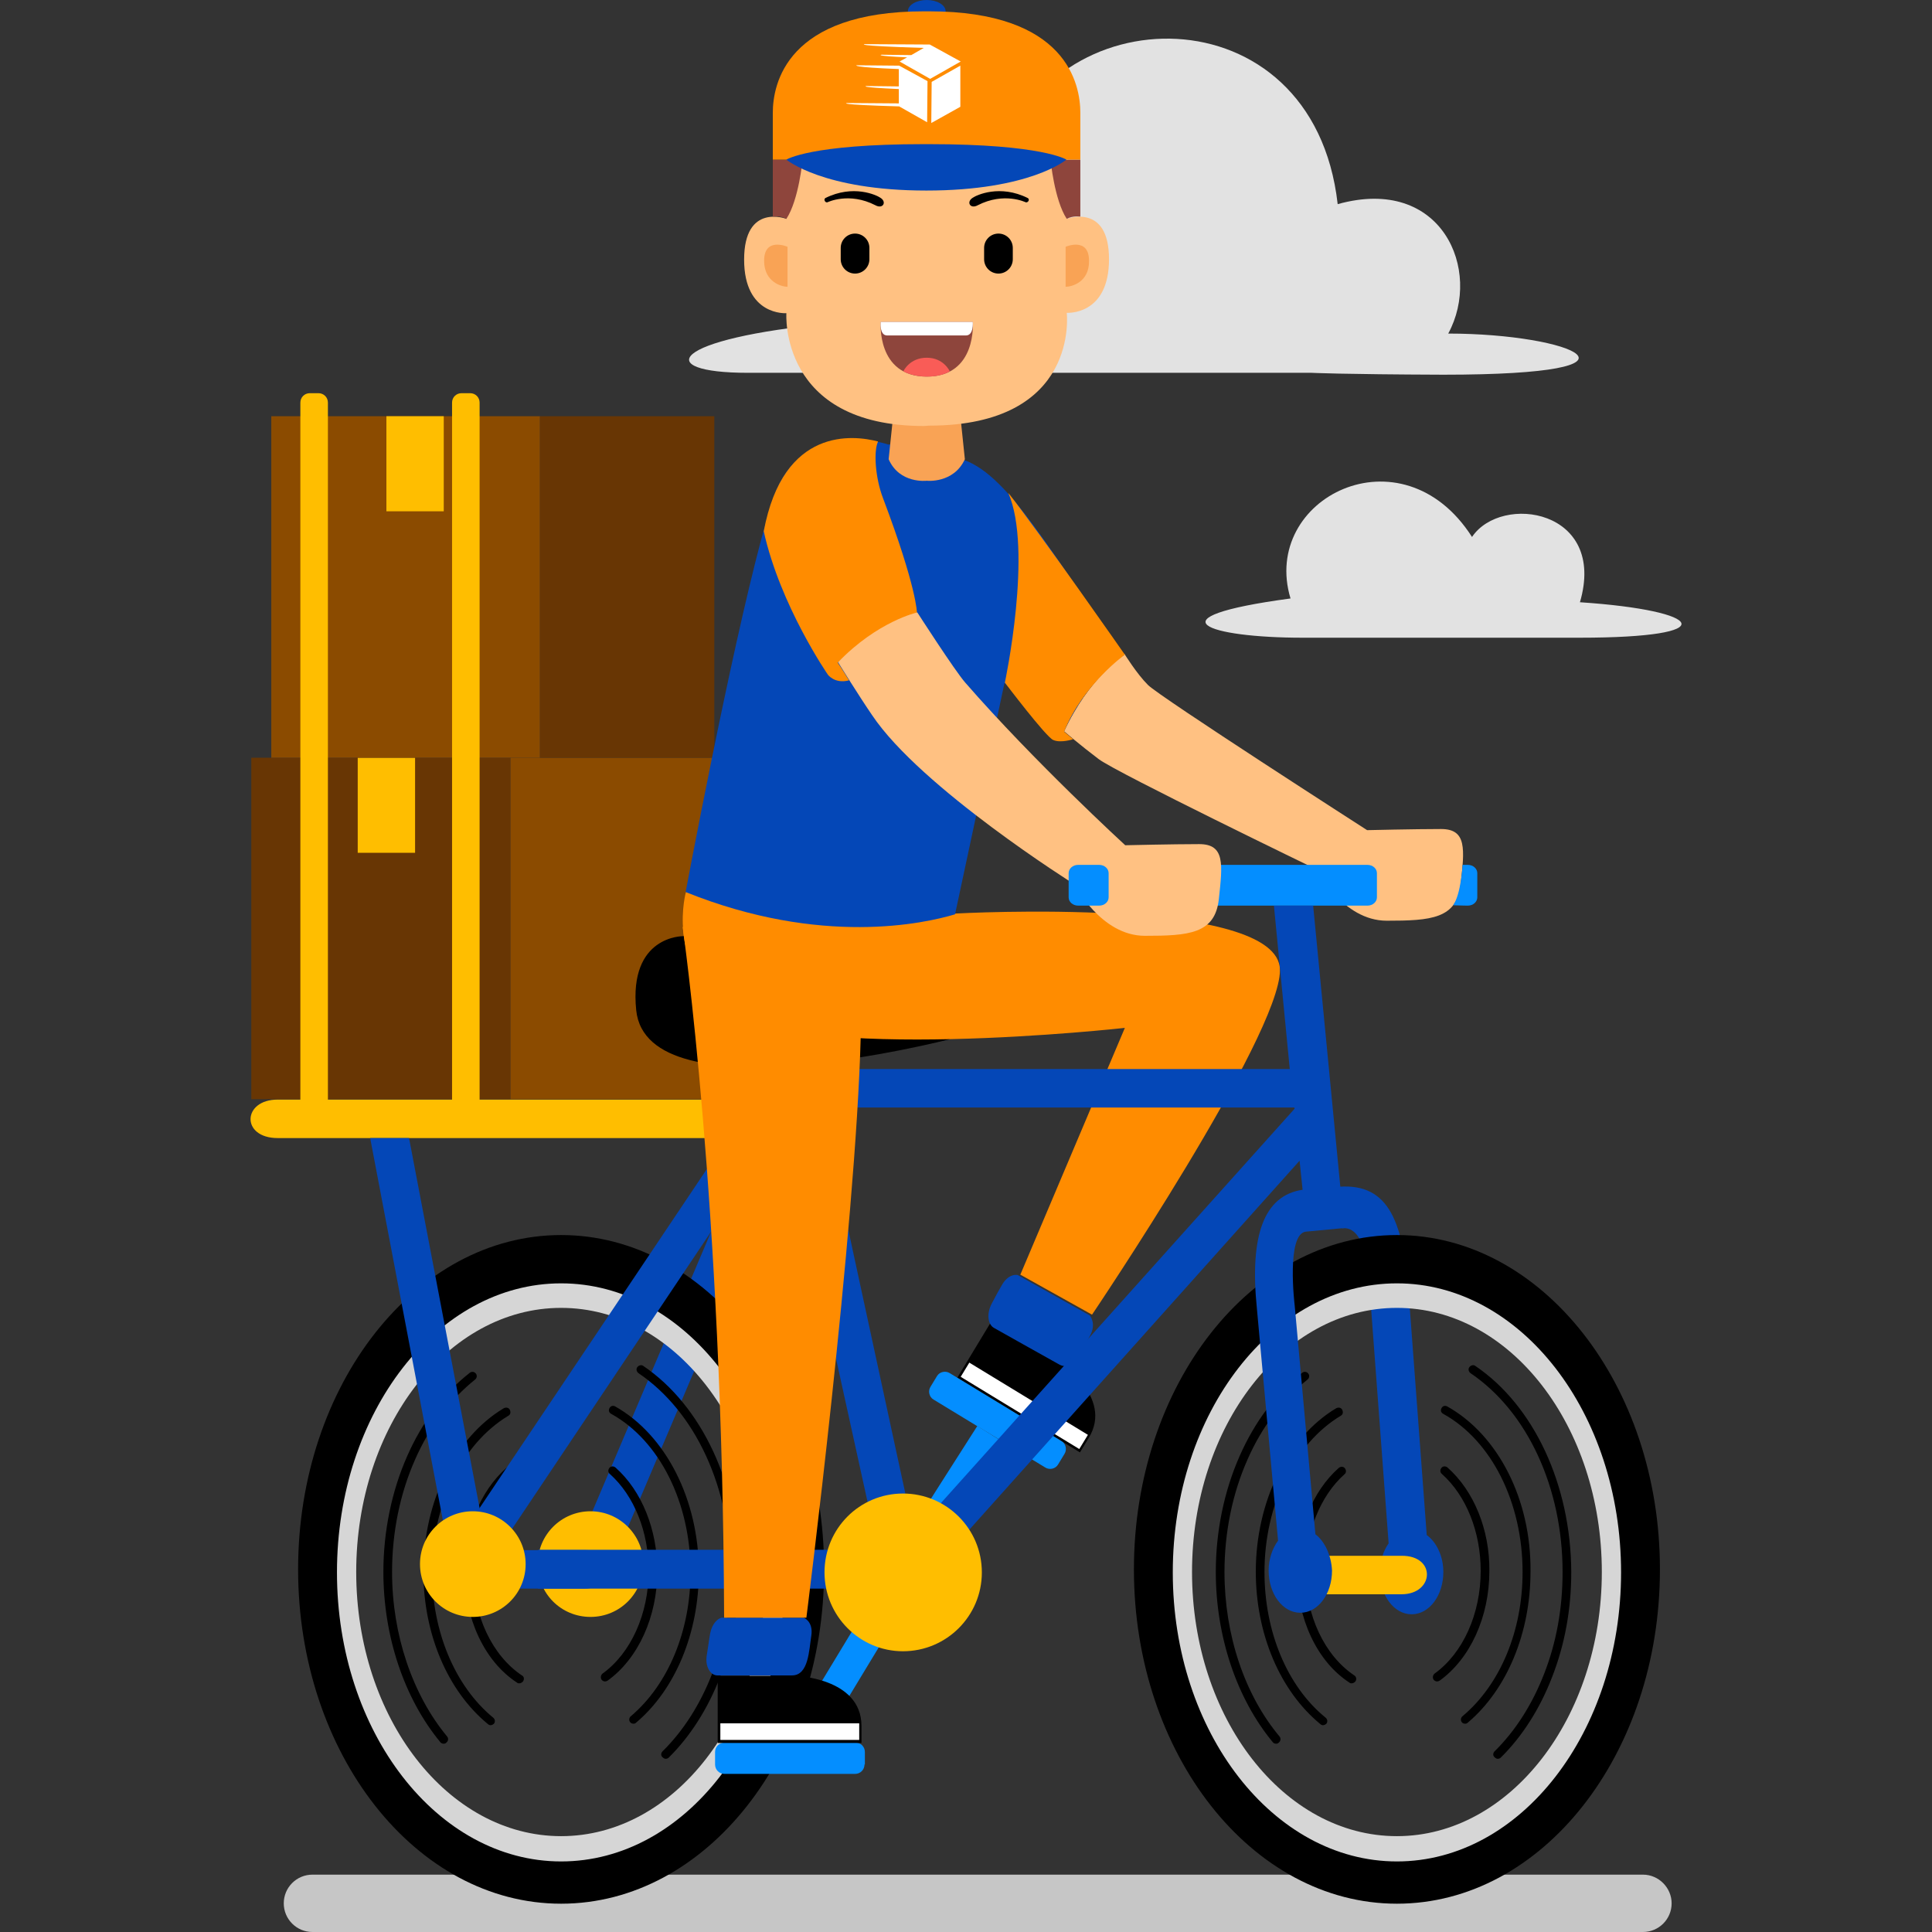 <svg xmlns="http://www.w3.org/2000/svg" version="1.1" xmlns:xlink="http://www.w3.org/1999/xlink" width="512" height="512" x="0" y="0" viewBox="0 0 512 512" style="enable-background:new 0 0 512 512" xml:space="preserve"><rect x="0" y="0" width="512" height="512" fill="#333333" stroke="none"/><g><path fill="#E2E2E2" d="M347.6 98.8H198.2c-25.5 0-20.8-9.1 22.2-13.1-12.2-35.5 13.3-56.2 44.7-42.3 12.1-45 82.9-46.8 89.4 10.7 27.6-7.7 38.4 17.5 29.3 34.3 32.8 0 58.3 10.9-1.3 10.9-27.2-.1-34.9-.5-34.9-.5z" opacity="1" data-original="#e2e2e2"></path><path fill="#C6C6C6" d="M443 504.4c0 4.2-3.4 7.6-7.6 7.6H82.8c-4.2 0-7.6-3.4-7.6-7.6 0-4.2 3.4-7.6 7.6-7.6h352.6c4.2 0 7.6 3.5 7.6 7.6z" opacity="1" data-original="#c6c6c6"></path><path fill="#0447B7" d="m378.1 406.8-4.7-62.9c-1.4-19.8-5.1-30.4-18.6-29.4-4 .3-.6 11.2 1 11 7.7-.8 7.4 19.2 7.4 19.2L368 409c-1.4 2-2.3 4.7-2.3 7.6 0 6.2 3.7 11.2 8.4 11.2s8.4-5 8.4-11.2c0-4.2-1.8-7.9-4.4-9.8zM215.4 289.3 160 419.8l-9.2-4.7 55.4-130.5z" opacity="1" data-original="#0447b7"></path><path fill="#FFBE00" d="M170.5 414.5c0 7.7-6.2 14-14 14s-14-6.2-14-14c0-7.7 6.2-14 14-14 7.7 0 14 6.3 14 14z" opacity="1" data-original="#ffbe00"></path><path fill="#0447B7" d="M154.9 421h-29.7v-10.2h29.7c9.4-.1 8.7 10.2 0 10.2z" opacity="1" data-original="#0447b7"></path><path fill="#FFBE00" d="M371.4 422.5h-29.7v-10.2h29.7c9.3-.1 8.7 10.2 0 10.2z" opacity="1" data-original="#ffbe00"></path><path fill="#683604" d="M66.6 200.8h68.7v90.5H66.6z" opacity="1" data-original="#683604"></path><path fill="#8B4B00" d="M135.3 200.8h54v90.5h-54z" opacity="1" data-original="#8b4b00"></path><path fill="#FFBE00" d="M94.8 200.8H110V226H94.8z" opacity="1" data-original="#ffbe00"></path><path fill="#8B4B00" d="M71.9 110.3h71.2v90.5H71.9z" opacity="1" data-original="#8b4b00"></path><path fill="#683604" d="M143.1 110.3h46.2v90.5h-46.2z" opacity="1" data-original="#683604"></path><path fill="#FFBE00" d="M102.4 110.3h15.2v25.2h-15.2z" opacity="1" data-original="#ffbe00"></path><path fill="#FFC182" d="M282 193.8s4.3 3.7 9.2 7.4c5 3.7 57.7 29.2 57.7 29.2s6.9 13.6 18.6 13.6 18.6-.5 19.6-9.7 1.7-14.6-5.2-14.6-19.6.3-19.6.3-55.1-35.4-58.1-38.5c-3-3-6.2-8.2-6.2-8.2s-9.7 6.7-16 20.5z" opacity="1" data-original="#ffc182"></path><path fill="#048EFF" d="M364.9 237.8c0 1.2-1.1 2.2-2.5 2.2h-61.9c-1.4 0-2.5-1-2.5-2.2v-6.4c0-1.2 1.1-2.2 2.5-2.2h61.9c1.4 0 2.5 1 2.5 2.2z" opacity="1" data-original="#048eff"></path><path d="M251.7 275.4s-80.2 20.8-83.1-7.7c-2-19.8 12.4-19.6 12.4-19.6s66.6-3.9 70.7 27.3zM280.2 360.5s15.1 9.6 8.3 20.6c-2.1 3.5-2.3 3.8-2.3 3.8l-32.5-19.8s5.8-9.6 9.2-15.2c9.8 6 17.3 10.6 17.3 10.6z" fill="#000000" opacity="1" data-original="#000000"></path><path fill="#FFFFFF" d="m254.594 364.87 2.288-3.758 31.428 19.136-2.288 3.758z" opacity="1" data-original="#ffffff"></path><path fill="#FF8C00" d="M181.8 236.3s-5.3 18.5 10.3 30.8c19 15 106 5.3 106 5.3l-27.7 65.4 19 10.6s49.8-73.8 49.8-91.3c0-19.8-86-15-86-15s-29.9 9.7-71.4-5.8z" opacity="1" data-original="#ff8c00"></path><path fill="#048EFF" d="M280.4 388.1c-.7 1.2-2.3 1.5-3.4.8l-29.6-18c-1.2-.7-1.5-2.3-.8-3.4l1.7-2.8c.7-1.2 2.3-1.5 3.4-.8l29.6 18c1.2.7 1.5 2.3.8 3.4z" opacity="1" data-original="#048eff"></path><path fill="#048EFF" d="M243.7 417.6c-3.8 5.5-10.1.8-7-4.5 3.1-5.2 22.3-35.2 22.3-35.2l7.2 4.5s-18.7 29.8-22.5 35.2z" opacity="1" data-original="#048eff"></path><path fill="#0447B7" d="M288.8 348.6s1.9 2.2 0 5.5-4.4 9.6-8.1 7.5c-3.8-2.1-15.7-8.8-17.3-9.7s-2-3.7-.6-6.4 2-3.7 2.8-5.1 2.3-2.8 4.1-2.5c7.5 4.2 19.1 10.7 19.1 10.7z" opacity="1" data-original="#0447b7"></path><path fill="#D6D6D6" d="M148.7 337c-34.1 0-61.7 35.6-61.7 79.6s27.6 79.6 61.7 79.6 61.7-35.6 61.7-79.6c.1-43.9-27.6-79.6-61.7-79.6zm0 149.6c-30 0-54.3-31.3-54.3-70s24.3-70 54.3-70 54.3 31.3 54.3 70-24.3 70-54.3 70z" opacity="1" data-original="#d6d6d6"></path><path d="M148.7 327.3c-38.5 0-69.7 39.7-69.7 88.6s31.2 88.6 69.7 88.6 69.7-39.6 69.7-88.6c0-48.9-31.2-88.6-69.7-88.6zm0 166c-32.8 0-59.4-34.3-59.4-76.6s26.6-76.6 59.4-76.6 59.4 34.3 59.4 76.6-26.5 76.6-59.4 76.6z" fill="#000000" opacity="1" data-original="#000000"></path><path fill="#FFBE00" d="M199.2 301.6H73.6c-9.8 0-9.4-10.2 0-10.2h125.6z" opacity="1" data-original="#ffbe00"></path><path fill="#0447B7" d="M235.4 117.8s-23.2-8-30.7 14.9c-7.4 22.9-19.2 83.6-23 103.7 36 14.5 63.4 8.3 71.4 5.9l13.1-61.3 15 14.4s6.8-15.9 16.7-21.8c-19.1-26.4-30.2-47.3-42.4-51.7-12-4.5-20.1-4.1-20.1-4.1z" opacity="1" data-original="#0447b7"></path><path fill="#F9A355" d="M254.7 112.1s.5 4.7 1 9.6c-3 6.5-10.1 5.7-10.1 5.7s-7.2.9-10.1-5.7c.5-4.9 1-9.6 1-9.6z" opacity="1" data-original="#f9a355"></path><path fill="#0447B7" d="M250.6 3c0 1.7-2.3 3-5 3s-5-1.3-5-3 2.3-3 5-3 5 1.3 5 3z" opacity="1" data-original="#0447b7"></path><path fill="#FFC182" d="M246.2 112.8c40.1 0 36.5-29.9 36.5-29.9s11.2.8 11.2-14.2S282.7 58 282.7 58V43.1s.3-14.3-36.5-14.3h-1.3c-36.8 0-36.5 14.3-36.5 14.3V58s-11.2-4.3-11.2 10.8c0 15 11.2 14.2 11.2 14.2s-2 29.9 36.5 29.9z" opacity="1" data-original="#ffc182"></path><path fill="#8E453C" d="M204.8 42.3v15.1s2-.3 3.6.6c3.3-5 4.3-15.7 4.3-15.7z" opacity="1" data-original="#8e453c"></path><path d="M230.4 68.7c0 2.1-1.7 3.8-3.8 3.8-2.1 0-3.8-1.7-3.8-3.8v-3c0-2.1 1.7-3.8 3.8-3.8 2.1 0 3.8 1.7 3.8 3.8zM219.3 53.6s5.7-2.8 12.7.8c2 1.1 3.1-.9 1.3-2-1-.7-7.2-3.6-14.6.1-.5.4 0 1.3.6 1.1z" fill="#000000" opacity="1" data-original="#000000"></path><path fill="#8E453C" d="M286.3 42.3v15.1s-2-.3-3.6.6c-3.3-5-4.3-15.7-4.3-15.7z" opacity="1" data-original="#8e453c"></path><path d="M260.8 68.7c0 2.1 1.7 3.8 3.8 3.8 2.1 0 3.8-1.7 3.8-3.8v-3c0-2.1-1.7-3.8-3.8-3.8-2.1 0-3.8 1.7-3.8 3.8zM271.8 53.6s-5.7-2.8-12.7.8c-2 1.1-3.1-.9-1.3-2 1-.7 7.2-3.6 14.6.1.6.4 0 1.3-.6 1.1z" fill="#000000" opacity="1" data-original="#000000"></path><path fill="#FF8C00" d="M246.2 3c36.5 0 40.1 19.3 40.1 26.9v12.4h-81.5V29.9c0-7.6 3.6-26.9 40.1-26.9z" opacity="1" data-original="#ff8c00"></path><path fill="#0447B7" d="M246.2 38.2c30.1 0 36.4 4.1 36.4 4.1s-9.6 8.2-37.1 8.2c-27.4 0-37.1-8.2-37.1-8.2s6.3-4.1 36.4-4.1z" opacity="1" data-original="#0447b7"></path><g fill="#F9A355"><path d="M208.7 76V65.4s-6.2-2.7-6.2 3.7c0 5.7 4.7 6.9 6.2 6.9zM282.4 76V65.4s6.2-2.7 6.2 3.7c.1 5.7-4.6 6.9-6.2 6.9z" fill="#F9A355" opacity="1" data-original="#f9a355"></path></g><path fill="#8E453C" d="M257.8 85.3h-24.4s-1.2 14.5 12.2 14.5 12.2-14.5 12.2-14.5z" opacity="1" data-original="#8e453c"></path><path fill="#FFFFFF" d="M257.8 85.3s.3 3.6-1.8 3.6h-20.9c-2.1 0-1.7-3.6-1.7-3.6z" opacity="1" data-original="#ffffff"></path><path fill="#F95C57" d="M239.4 98.4s2.2 1.4 6.3 1.4 6-1.4 6-1.4-1.6-3.6-6.1-3.6c-4.6 0-6.2 3.6-6.2 3.6z" opacity="1" data-original="#f95c57"></path><path fill="#FF8C00" d="M243 162.4s0-6.6-9-30.4c-2.1-5.5-2.5-12.6-1.3-15-6.5-1.7-25.1-4-30.3 23.8 4.4 19.8 17 38 17 38s1.8 2.5 5.6 1.5c-1.9-3.1-3-4.7-3-4.7s11.3-9.7 21-13.2zM266.3 180.9s7.5-35.2.9-50.3c8.5 10.8 30.9 42.9 30.9 42.9s-11.1 7.9-16.1 20.4l2.4 2s-3.3 1.1-5.3.2-12.8-15.2-12.8-15.2z" opacity="1" data-original="#ff8c00"></path><path fill="#D6D6D6" d="M370.2 337c-34.1 0-61.7 35.6-61.7 79.6s27.6 79.6 61.7 79.6 61.7-35.6 61.7-79.6c0-43.9-27.6-79.6-61.7-79.6zm0 149.6c-30 0-54.3-31.3-54.3-70s24.3-70 54.3-70 54.3 31.3 54.3 70-24.4 70-54.3 70z" opacity="1" data-original="#d6d6d6"></path><path d="M370.2 327.3c-38.5 0-69.7 39.7-69.7 88.6s31.2 88.6 69.7 88.6 69.7-39.6 69.7-88.6c0-48.9-31.3-88.6-69.7-88.6zm0 166c-32.8 0-59.4-34.3-59.4-76.6s26.6-76.6 59.4-76.6 59.4 34.3 59.4 76.6-26.6 76.6-59.4 76.6z" fill="#000000" opacity="1" data-original="#000000"></path><path fill="#FFC182" d="M222.1 175.5s5.5 8.9 9 14c12.9 19.3 53.7 44.9 53.7 44.9s6.9 13.6 18.6 13.6c11.6 0 18.6-.5 19.6-9.7s1.7-14.6-5.2-14.6-19.6.3-19.6.3-24.2-22.2-42.4-43.1c-2.8-3.2-12.7-18.6-12.7-18.6s-10.5 2.3-21 13.2z" opacity="1" data-original="#ffc182"></path><path fill="#048EFF" d="m212.7 469.9-7-4.4 31.9-52.7 7 4.4z" opacity="1" data-original="#048eff"></path><path fill="#048EFF" d="M293.8 237.8c0 1.2-1.1 2.2-2.5 2.2h-5.6c-1.4 0-2.5-1-2.5-2.2v-6.4c0-1.2 1.1-2.2 2.5-2.2h5.6c1.4 0 2.5 1 2.5 2.2z" opacity="1" data-original="#048eff"></path><path fill="#FFBE00" d="M86.9 292.2c0 1.4-1.1 2.5-2.5 2.5h-2.3c-1.4 0-2.5-1.1-2.5-2.5V106.7c0-1.4 1.1-2.5 2.5-2.5h2.3c1.4 0 2.5 1.1 2.5 2.5zM127.1 292.2c0 1.4-1.1 2.5-2.5 2.5h-2.3c-1.4 0-2.5-1.1-2.5-2.5V106.7c0-1.4 1.1-2.5 2.5-2.5h2.3c1.4 0 2.5 1.1 2.5 2.5z" opacity="1" data-original="#ffbe00"></path><path d="M391 362c-.5-.4-1.2-.2-1.6.3s-.2 1.2.3 1.6c15.1 10.2 24.4 30.4 24.4 52.7 0 9.5-1.6 18.6-4.9 27-3.1 8-7.6 15.1-13.1 20.5-.5.5-.5 1.2 0 1.6.2.2.5.4.8.4s.6-.1.8-.3c5.7-5.6 10.4-13 13.6-21.3 3.4-8.7 5.1-18 5.1-27.9-.1-23-9.8-44-25.4-54.6zM324.5 416.6c0-10.5 2.1-20.8 6.1-29.8 3.8-8.7 9.4-16 15.9-21.2.5-.4.6-1.1.2-1.6s-1.1-.6-1.6-.2c-6.9 5.4-12.6 13-16.6 22.1-4.1 9.3-6.3 19.9-6.3 30.7 0 17 5.5 33.5 15.1 45.1.2.3.6.4.9.4s.5-.1.7-.3c.5-.4.6-1.1.2-1.6-9.3-11.1-14.6-27-14.6-43.6z" fill="#000000" opacity="1" data-original="#000000"></path><path d="M335.1 416.6c0-17.8 7.9-34 20.2-41.4.6-.3.7-1 .4-1.6s-1-.7-1.6-.4c-12.9 7.7-21.3 24.7-21.3 43.3 0 16.5 6.4 31.6 17.1 40.4.2.2.5.3.7.3.3 0 .7-.2.9-.4.4-.5.3-1.2-.2-1.6-10.2-8.3-16.2-22.8-16.2-38.6zM383.5 372.7c-.6-.3-1.2-.1-1.5.5s-.1 1.2.5 1.5c12.8 7.1 21 23.5 21 41.9 0 15.6-5.9 29.8-15.9 38.2-.5.4-.6 1.1-.2 1.6.2.3.6.4.9.4s.5-.1.7-.3c10.4-8.8 16.6-23.8 16.6-40 .2-19-8.5-36.2-22.1-43.8z" fill="#000000" opacity="1" data-original="#000000"></path><path d="M358.9 444c-7.9-5.3-12.9-15.9-12.9-27.6 0-10.3 3.9-20 10.3-25.7.5-.4.5-1.1.1-1.6s-1.1-.5-1.6-.1c-7 6.2-11.1 16.4-11.1 27.4 0 12.5 5.3 23.9 13.9 29.5.2.2.4.2.6.2.4 0 .7-.2 1-.5.4-.6.2-1.3-.3-1.6zM383.6 388.9c-.5-.4-1.2-.4-1.6.1s-.4 1.2.1 1.6c6.5 5.8 10.3 15.4 10.3 25.7 0 11.4-4.7 21.8-12.2 27.2-.5.4-.6 1.1-.3 1.6.2.3.6.5.9.5s.5-.1.7-.2c8.1-5.8 13.2-16.9 13.2-29.1.1-10.9-4.1-21.2-11.1-27.4zM103.9 416.6c0-10.5 2.1-20.8 6.1-29.8 3.8-8.7 9.4-16 15.9-21.2.5-.4.6-1.1.2-1.6s-1.1-.6-1.6-.2c-6.9 5.4-12.6 13-16.6 22.1-4.1 9.3-6.3 19.9-6.3 30.7 0 17 5.5 33.5 15.1 45.1.2.3.6.4.9.4s.5-.1.7-.3c.5-.4.6-1.1.2-1.6-9.2-11.1-14.6-27-14.6-43.6zM170.5 362c-.5-.4-1.2-.2-1.6.3s-.2 1.2.3 1.6c15.1 10.2 24.4 30.4 24.4 52.7 0 9.5-1.6 18.6-4.9 27-3.1 8-7.6 15.1-13.1 20.5-.5.5-.5 1.2 0 1.6.2.2.5.4.8.4s.6-.1.8-.3c5.7-5.6 10.4-13 13.6-21.3 3.4-8.7 5.1-18 5.1-27.9-.1-23-9.8-44-25.4-54.6z" fill="#000000" opacity="1" data-original="#000000"></path><path d="M114.5 416.6c0-17.8 7.9-34 20.2-41.4.6-.3.7-1 .4-1.6s-1-.7-1.6-.4c-12.9 7.7-21.3 24.7-21.3 43.3 0 16.5 6.4 31.6 17.1 40.4.2.2.5.3.7.3.3 0 .7-.2.9-.4.4-.5.3-1.2-.2-1.6-10.1-8.3-16.2-22.8-16.2-38.6zM163 372.7c-.6-.3-1.2-.1-1.5.5s-.1 1.2.5 1.5c12.8 7.1 21 23.5 21 41.9 0 15.6-5.9 29.8-15.8 38.2-.5.4-.6 1.1-.2 1.6.2.3.6.4.9.4s.5-.1.7-.3c10.4-8.8 16.6-23.8 16.6-40 0-19-8.7-36.2-22.2-43.8z" fill="#000000" opacity="1" data-original="#000000"></path><path d="M138.3 444c-7.9-5.3-12.9-15.9-12.9-27.6 0-10.3 3.9-20 10.3-25.7.5-.4.5-1.1.1-1.6s-1.1-.5-1.6-.1c-7 6.2-11.1 16.4-11.1 27.4 0 12.5 5.3 23.9 13.9 29.5.2.2.4.2.6.2.4 0 .7-.2 1-.5.4-.6.3-1.3-.3-1.6zM163.1 388.9c-.5-.4-1.2-.4-1.6.1s-.4 1.2.1 1.6c6.5 5.8 10.3 15.4 10.3 25.7 0 11.4-4.7 21.8-12.2 27.2-.5.4-.6 1.1-.3 1.6.2.3.6.5.9.5s.5-.1.7-.2c8.1-5.8 13.2-16.9 13.2-29.1 0-10.9-4.1-21.2-11.1-27.4z" fill="#000000" opacity="1" data-original="#000000"></path><path fill="#0447B7" d="M108.4 301.6 130.6 418l-10 1.9-22.5-118.3z" opacity="1" data-original="#0447b7"></path><path fill="#048EFF" d="M229.1 467.6c0 1.4-1.1 2.5-2.5 2.5H192c-1.4 0-2.5-1.1-2.5-2.5v-3.3c0-1.4 1.1-2.5 2.5-2.5h34.7c1.4 0 2.5 1.1 2.5 2.5v3.3z" opacity="1" data-original="#048eff"></path><path fill="#0447B7" d="m348.6 406.6-5.5-60.7s-2.3-19 3-19.5l10.5-1-1.4-10.9L348 240h-10.4l4.2 43.3H215.6l-1.3-5.8-11.1-.4 1.5 6.8L123.5 405l8.5 5.7 75.8-113.2 24.9 113.2h-90.1V421h100.3l101.5-113.4.8 7.7c-10.2 1.5-14.1 12-12.1 31.6l5.6 61.4c-1.5 2-2.5 4.9-2.5 7.9 0 6.2 3.7 11.2 8.4 11.2s8.4-5 8.4-11.2c-.2-4-1.9-7.7-4.4-9.6zm-106.4-.3-24.4-112.8H343l.1.3z" opacity="1" data-original="#0447b7"></path><path fill="#048EFF" d="M389 240c1.4 0 2.5-1 2.5-2.2v-6.4c0-1.2-1.1-2.2-2.5-2.2h-1.4s-.4 7.7-2.5 10.7c2.4.1 3.9.1 3.9.1z" opacity="1" data-original="#048eff"></path><path fill="#0447B7" d="M213 428.7s2.6 1 2 4.8-.7 10.5-5.1 10.5h-19.8c-1.8 0-3.3-2.3-2.8-5.3.5-3.1.6-4.2.9-5.8s1.2-3.6 3-4.2z" opacity="1" data-original="#0447b7"></path><path d="M210.5 444.1s17.8.4 17.8 13.3v4.5h-38.1v-17.8z" fill="#000000" opacity="1" data-original="#000000"></path><path fill="#FFFFFF" d="M190.9 456.7h36.8v4.4h-36.8z" opacity="1" data-original="#ffffff"></path><path fill="#FF8C00" d="M213.7 428.7s13.1-103.2 14.4-154.1c-25.4-9.9-47.2-29-47.2-29s10.6 73.6 11 183.1z" opacity="1" data-original="#ff8c00"></path><g fill="#FFBE00"><path d="M239.3 395.8c-11.5 0-20.8 9.3-20.8 20.9 0 11.5 9.3 20.9 20.8 20.9s20.9-9.3 20.9-20.9-9.4-20.9-20.9-20.9zM125.3 400.5c-7.7 0-14 6.2-14 14 0 7.7 6.2 14 14 14 7.7 0 14-6.2 14-14 0-7.7-6.3-14-14-14z" fill="#FFBE00" opacity="1" data-original="#ffbe00"></path></g><path fill="#E2E2E2" d="M418.6 169h-73.4c-25 0-41.1-5.3-3.2-10.4-8-26.6 29.5-45.4 48.1-16.3 7.8-11.6 35.8-7.3 28.6 17.3 33.1 2.2 38.6 9.4-.1 9.4z" opacity="1" data-original="#e2e2e2"></path><g fill="#FFFFFF"><path d="m246.4 11.8-17.2-.1s-3.7.4 15.6 1l-3.3 1.9-7.9-.1s-2.2.3 6.8.7l-2 1.1 8.1 4.6 8.1-4.6zM246.8 32.6l7.7-4.3V17.4l-7.6 4.3zM238.3 17.4c0-.1 0-.1 0 0l-11.3-.1s-1.6.5 11.2 1v4.6l-8.6-.1s-2.5.3 8.6.8v3.8l-13.7-.1s-3.4.4 13.8.9l7.4 4.2.1-10.9z" fill="#FFFFFF" opacity="1" data-original="#ffffff"></path></g></g></svg>